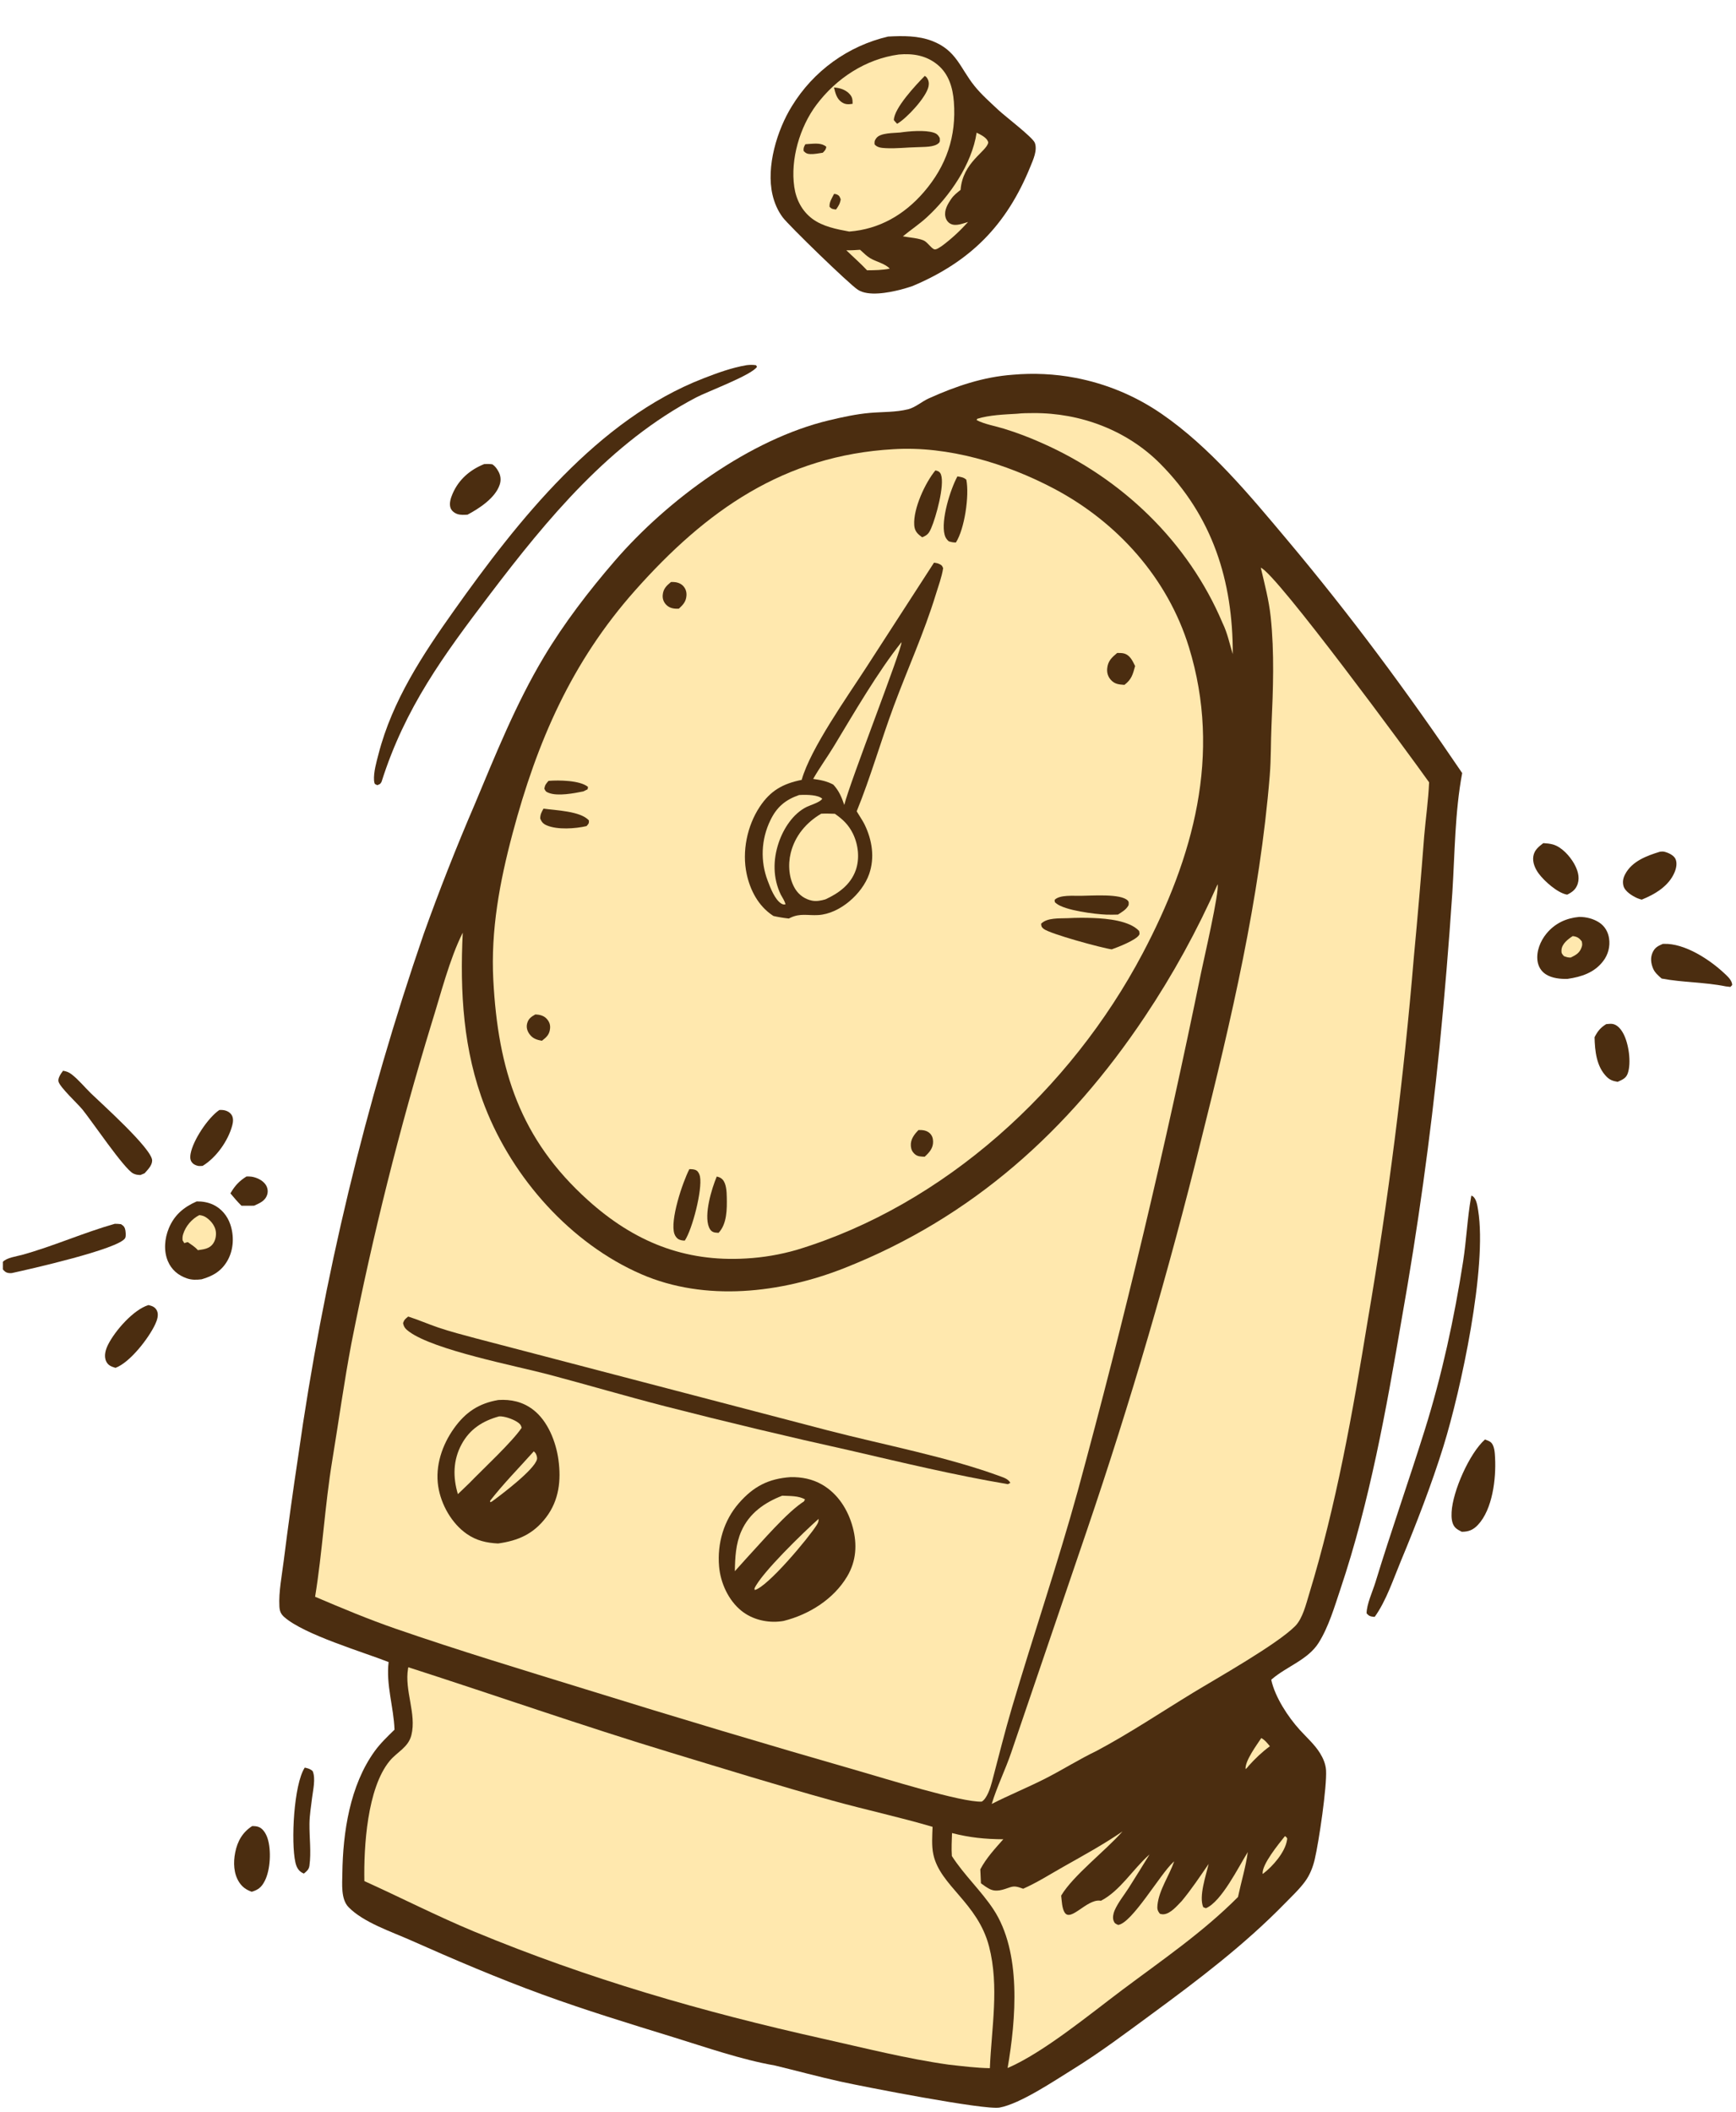 <svg width="264" height="321" viewBox="0 0 264 321" fill="none" xmlns="http://www.w3.org/2000/svg">
<g clip-path="url(#clip0_486_482)">
<path d="M37.487 178.822C37.742 178.822 37.995 178.817 38.247 178.854C39.021 178.965 39.931 179.392 40.387 180.052C40.69 180.491 40.796 181.048 40.64 181.564C40.339 182.555 39.483 182.88 38.63 183.268L36.722 183.274C36.121 182.675 35.581 182.045 35.041 181.391C35.722 180.234 36.348 179.535 37.487 178.822Z" fill="#4B2D10"/>
<path d="M33.354 168.721C33.536 168.714 33.602 168.707 33.797 168.719C34.339 168.753 34.906 168.987 35.216 169.46C35.519 169.922 35.459 170.529 35.326 171.038C34.705 173.4 32.88 175.963 30.815 177.215C30.611 177.225 30.322 177.259 30.116 177.215C29.707 177.129 29.323 176.928 29.102 176.559C28.891 176.206 28.913 175.763 28.983 175.373C29.36 173.297 31.63 169.897 33.354 168.721Z" fill="#4B2D10"/>
<path d="M46.345 268.677C46.838 268.789 47.162 268.858 47.551 269.212C48.035 270.341 47.593 272.136 47.451 273.33C47.301 274.598 47.079 275.9 47.063 277.178C47.036 279.272 47.345 281.517 47.057 283.589C46.974 284.182 46.64 284.427 46.212 284.786C46.131 284.748 46.048 284.714 45.969 284.67C45.342 284.32 45.07 283.754 44.919 283.075C44.233 280.007 44.669 271.247 46.345 268.677Z" fill="#4B2D10"/>
<path d="M244.258 155.668C244.562 155.644 244.94 155.588 245.239 155.64C245.974 155.768 246.507 156.451 246.846 157.066C247.678 158.574 248.108 161.521 247.537 163.158C247.271 163.921 246.687 164.126 246.008 164.436C245.304 164.318 244.852 164.185 244.336 163.674C242.779 162.131 242.535 159.735 242.49 157.652C242.968 156.735 243.369 156.221 244.258 155.668Z" fill="#4B2D10"/>
<path d="M234.696 128.156C235.184 128.183 235.716 128.231 236.185 128.367C237.491 128.746 238.724 130.117 239.374 131.264C239.893 132.18 240.263 133.266 239.937 134.313C239.668 135.18 239.11 135.605 238.326 135.987C236.884 135.759 234.838 133.923 233.993 132.776C233.452 132.042 233.021 131.07 233.182 130.136C233.344 129.2 233.983 128.7 234.696 128.156Z" fill="#4B2D10"/>
<path d="M22.565 198.375C22.614 198.384 22.663 198.39 22.712 198.402C23.234 198.53 23.664 198.747 23.887 199.269C24.155 199.893 23.886 200.679 23.618 201.258C22.62 203.411 19.763 207.105 17.562 207.914C16.954 207.724 16.441 207.558 16.147 206.925C15.76 206.094 16.067 205.11 16.457 204.343C17.527 202.237 20.306 199.063 22.565 198.375Z" fill="#4B2D10"/>
<path d="M73.618 70.547C74.071 70.507 74.431 70.512 74.886 70.582C75.295 70.867 75.534 71.196 75.778 71.626C76.151 72.285 76.227 72.978 75.982 73.698C75.3 75.708 72.886 77.279 71.099 78.231C70.623 78.255 70.062 78.296 69.605 78.151C69.142 78.003 68.691 77.684 68.518 77.212C68.27 76.533 68.552 75.684 68.823 75.055C69.759 72.882 71.472 71.412 73.618 70.547Z" fill="#4B2D10"/>
<path d="M252.443 129.458C252.665 129.437 252.874 129.41 253.095 129.462C253.669 129.597 254.525 129.979 254.791 130.55C255.082 131.175 254.917 131.959 254.668 132.565C253.804 134.675 251.671 135.942 249.661 136.745C249.422 136.677 249.187 136.613 248.96 136.51C248.223 136.178 247.102 135.501 246.882 134.647C246.721 134.024 246.841 133.457 247.135 132.895C248.178 130.9 250.433 130.072 252.443 129.458Z" fill="#4B2D10"/>
<path d="M38.345 277.564C38.723 277.568 39.074 277.574 39.425 277.735C40.067 278.029 40.487 278.802 40.693 279.443C41.271 281.233 41.122 284.216 40.27 285.886C39.784 286.837 39.293 287.249 38.279 287.549C37.461 287.253 36.881 286.867 36.39 286.129C35.517 284.815 35.467 283.09 35.766 281.586C36.108 279.869 36.873 278.515 38.345 277.564Z" fill="#4B2D10"/>
<path d="M252.853 143.476C252.91 143.474 252.967 143.471 253.023 143.468C256.177 143.357 259.96 145.827 262.186 147.91C262.686 148.377 263.404 148.991 263.425 149.723L263.147 150.013L262.453 149.931C259.218 149.276 255.912 149.352 252.69 148.739C252.191 148.298 251.654 147.847 251.392 147.217C251.069 146.439 250.958 145.615 251.297 144.825C251.635 144.039 252.109 143.802 252.853 143.476Z" fill="#4B2D10"/>
<path d="M17.457 186.018C17.778 186.006 18.076 186.043 18.396 186.074C18.716 186.297 18.875 186.37 19.007 186.761C19.11 187.066 19.192 187.922 19.024 188.204C18.043 189.856 4.492 192.926 1.794 193.507C1.632 193.515 1.504 193.527 1.338 193.503C0.889 193.44 0.698 193.257 0.416 192.923C0.273 192.403 0.276 192.332 0.427 191.813C0.991 191.167 2.519 190.971 3.338 190.745C8.143 189.418 12.684 187.369 17.457 186.018Z" fill="#4B2D10"/>
<path d="M225.828 218.801C226.089 218.904 226.439 219.015 226.662 219.186C227.293 219.671 227.324 220.881 227.362 221.607C227.525 224.727 226.99 229.403 224.757 231.78C224.03 232.553 223.339 232.827 222.296 232.831C221.949 232.651 221.567 232.467 221.295 232.179C220.741 231.589 220.712 230.595 220.752 229.833C220.916 226.666 223.458 220.905 225.828 218.801Z" fill="#4B2D10"/>
<path d="M9.588 162.753C10.103 162.844 10.472 162.977 10.888 163.296C11.957 164.117 12.876 165.261 13.845 166.204C15.367 167.686 23.151 174.641 23.138 176.4C23.132 177.17 22.454 177.81 21.985 178.343L21.351 178.604C20.938 178.585 20.623 178.556 20.25 178.364C18.866 177.654 13.965 170.399 12.548 168.659C11.816 167.76 9.117 165.28 8.896 164.396C8.764 163.873 9.298 163.147 9.588 162.753Z" fill="#4B2D10"/>
<path d="M240.148 139.371C241.232 139.366 242.337 139.642 243.242 140.251C244.064 140.803 244.558 141.669 244.698 142.645C244.721 142.796 244.735 142.947 244.742 143.099C244.749 143.251 244.749 143.404 244.741 143.556C244.732 143.708 244.716 143.859 244.693 144.01C244.67 144.16 244.639 144.309 244.601 144.456C244.562 144.603 244.517 144.749 244.464 144.891C244.411 145.034 244.351 145.174 244.284 145.31C244.217 145.447 244.143 145.58 244.063 145.709C243.983 145.838 243.896 145.963 243.803 146.083C242.472 147.845 240.484 148.488 238.401 148.787C237.316 148.831 236.006 148.696 235.073 148.09C234.363 147.629 233.938 146.918 233.818 146.082C233.607 144.607 234.251 143.029 235.174 141.908C236.463 140.341 238.169 139.556 240.148 139.371Z" fill="#4B2D10"/>
<path d="M239.158 142.291C239.209 142.295 239.261 142.296 239.312 142.304C239.894 142.397 240.203 142.632 240.552 143.092C240.609 143.486 240.661 143.582 240.524 143.976C240.218 144.862 239.678 145.143 238.873 145.548C238.431 145.559 238.252 145.48 237.84 145.337C237.53 144.991 237.425 144.899 237.46 144.396C237.525 143.456 238.456 142.748 239.158 142.291Z" fill="#FFE8AE"/>
<path d="M29.915 182.615C30.775 182.603 31.615 182.741 32.402 183.107C33.663 183.693 34.572 184.792 35.021 186.103C35.612 187.828 35.536 189.85 34.672 191.47C33.777 193.148 32.417 193.957 30.656 194.455C29.88 194.546 29.173 194.57 28.422 194.312C27.1 193.857 26.091 193.015 25.536 191.711C24.864 190.136 25.029 188.259 25.671 186.703C26.508 184.675 27.951 183.474 29.915 182.615Z" fill="#4B2D10"/>
<path d="M30.317 184.694C30.799 184.76 31.087 184.849 31.484 185.143C32.143 185.631 32.726 186.378 32.827 187.216C32.906 187.869 32.741 188.621 32.325 189.138C31.765 189.834 30.912 189.907 30.091 190.026C29.677 189.537 29.08 189.176 28.561 188.803C28.467 188.825 28.371 188.843 28.279 188.871C28.194 188.896 28.112 188.931 28.029 188.962L27.765 188.525C27.74 188.18 27.748 187.934 27.851 187.599C28.233 186.361 29.184 185.263 30.317 184.694Z" fill="#FFE8AE"/>
<path d="M223.753 181.74C223.814 181.764 223.881 181.779 223.937 181.814C224.537 182.189 224.679 183.308 224.784 183.955C226.19 192.616 222.18 211.209 219.513 219.827C217.754 225.511 215.33 231.775 213.036 237.277C211.872 240.069 210.825 243.288 209.062 245.758C208.971 245.754 208.879 245.76 208.79 245.747C208.274 245.67 208.155 245.597 207.825 245.227C207.82 243.867 208.76 241.841 209.169 240.505C211.541 232.74 214.249 225.076 216.677 217.327C219.278 209.028 221.165 200.321 222.503 191.731C223.009 188.487 223.138 185.163 223.714 181.945L223.753 181.74Z" fill="#4B2D10"/>
<path d="M113.555 55.503C114.069 55.449 114.464 55.435 114.973 55.514L115.12 55.751C114.357 57.001 107.579 59.514 105.881 60.404C92.819 67.247 83.259 78.82 74.478 90.377C67.471 99.599 61.598 107.568 58.042 118.783C58.04 118.794 58.04 118.807 58.034 118.817C57.831 119.201 57.767 119.192 57.368 119.346L57.005 119.162C56.931 118.95 56.902 118.902 56.883 118.645C56.789 117.388 57.257 115.798 57.569 114.591C59.665 106.49 64.273 99.517 69.053 92.787C78.791 79.078 90.884 63.746 106.97 57.511C109.108 56.682 111.289 55.882 113.555 55.503Z" fill="#4B2D10"/>
<path d="M135.053 5.558C137.294 5.429 139.652 5.41 141.777 6.234C145.463 7.662 146.003 10.335 148.185 13.055C149.244 14.374 150.58 15.545 151.811 16.704C152.843 17.676 157.058 20.875 157.37 21.711C157.793 22.842 157.117 24.279 156.688 25.334C153.072 34.227 147.573 39.775 138.762 43.484C138.131 43.689 137.498 43.894 136.854 44.053C135.095 44.486 132.039 45.085 130.446 44.036C129.075 43.133 119.937 34.261 119.021 33.027C118.264 32.007 117.763 30.835 117.477 29.601C116.488 25.325 118.17 19.769 120.426 16.135C120.627 15.805 120.837 15.48 121.055 15.161C121.273 14.841 121.499 14.527 121.732 14.219C121.965 13.91 122.206 13.608 122.454 13.311C122.702 13.015 122.958 12.725 123.22 12.441C123.483 12.158 123.752 11.881 124.028 11.61C124.304 11.34 124.587 11.077 124.876 10.82C125.165 10.564 125.46 10.315 125.762 10.074C126.063 9.832 126.371 9.598 126.683 9.372C126.996 9.146 127.315 8.927 127.638 8.717C127.962 8.507 128.291 8.304 128.624 8.11C128.958 7.916 129.296 7.73 129.639 7.553C129.982 7.376 130.329 7.207 130.68 7.047C131.031 6.887 131.386 6.736 131.744 6.594C132.103 6.451 132.465 6.318 132.83 6.194C133.195 6.069 133.563 5.954 133.934 5.848C134.305 5.742 134.678 5.645 135.053 5.558Z" fill="#4B2D10"/>
<path d="M128.705 38.044C129.406 38.061 130.091 38.02 130.791 37.967C130.846 38.016 130.902 38.065 130.957 38.114C131.389 38.51 131.81 38.927 132.312 39.234C133.206 39.781 134.632 40.066 135.307 40.837C134.15 41.059 133.033 41.077 131.859 41.084C130.867 40.028 129.745 39.055 128.705 38.044Z" fill="#FFE8AE"/>
<path d="M148.521 20.171C149.033 20.417 149.753 20.769 150.095 21.239C150.118 21.271 150.303 21.573 150.286 21.668C150.039 23.057 146.396 24.644 146.079 28.863C145.59 29.256 145.062 29.655 144.699 30.175C144.145 30.968 143.553 31.947 143.769 32.94C143.87 33.403 144.146 33.822 144.582 34.031C145.396 34.422 146.411 33.965 147.22 33.745C145.981 35.094 144.712 36.297 143.237 37.386C142.948 37.554 142.352 38.047 142.023 37.876C141.555 37.632 141.119 36.959 140.638 36.647C139.951 36.202 138.187 36.103 137.305 35.924C138.496 34.941 139.781 34.097 140.925 33.049C144.43 29.839 147.794 24.941 148.521 20.171Z" fill="#FFE8AE"/>
<path d="M136.676 8.286C138.844 8.093 140.893 8.426 142.62 9.873C144.296 11.277 144.895 13.351 145.057 15.46C145.464 20.728 143.915 25.228 140.491 29.198C137.515 32.647 133.705 34.852 129.146 35.196C127.235 34.844 125.112 34.436 123.525 33.25C121.958 32.078 121.067 30.335 120.788 28.413C120.178 24.215 121.633 19.302 124.147 15.945C127.174 11.904 131.652 8.972 136.676 8.286Z" fill="#FFE8AE"/>
<path d="M126.839 29.474C126.96 29.485 127.095 29.491 127.208 29.538C127.66 29.725 127.689 29.881 127.85 30.305C127.738 30.962 127.519 31.314 127.133 31.85C126.629 31.769 126.512 31.801 126.158 31.445C126.077 30.745 126.533 30.082 126.839 29.474Z" fill="#4B2D10"/>
<path d="M126.83 13.299C127.696 13.353 128.573 13.62 129.184 14.275C129.636 14.759 129.656 15.137 129.659 15.778C129.017 15.88 128.534 15.901 127.976 15.514C127.24 15.004 127.022 14.122 126.83 13.299Z" fill="#4B2D10"/>
<path d="M122.472 21.925C122.669 21.907 122.865 21.892 123.062 21.88C123.935 21.827 124.976 21.698 125.663 22.317C125.581 22.786 125.453 22.861 125.125 23.216C124.526 23.299 123.843 23.447 123.24 23.42C122.759 23.398 122.542 23.297 122.212 22.96C122.159 22.503 122.254 22.323 122.472 21.925Z" fill="#4B2D10"/>
<path d="M140.638 11.534C140.765 11.626 140.861 11.683 140.957 11.82C141.242 12.227 141.301 12.665 141.204 13.141C140.87 14.784 137.87 18.003 136.432 18.816C136.254 18.644 136.096 18.453 135.932 18.268C135.937 16.454 139.335 12.852 140.638 11.534Z" fill="#4B2D10"/>
<path d="M136.888 20.142C138.289 19.935 140.667 19.736 141.989 20.162C142.456 20.312 142.679 20.54 142.911 20.97C142.913 21.269 143.003 21.497 142.779 21.727C142.107 22.414 140.434 22.313 139.523 22.37C137.913 22.399 136.277 22.609 134.668 22.517C134.054 22.483 133.436 22.443 133.006 21.957C132.966 21.516 132.986 21.382 133.266 20.999C133.876 20.165 135.936 20.24 136.888 20.142Z" fill="#4B2D10"/>
<path d="M154.036 56.959C157.154 56.681 160.448 56.834 163.517 57.426C164.106 57.537 164.691 57.664 165.273 57.806C165.856 57.948 166.434 58.105 167.008 58.278C167.582 58.45 168.151 58.637 168.716 58.839C169.28 59.041 169.839 59.257 170.392 59.489C170.945 59.72 171.492 59.965 172.032 60.225C172.573 60.485 173.106 60.759 173.633 61.047C174.159 61.335 174.677 61.636 175.188 61.951C175.698 62.266 176.2 62.594 176.694 62.935C184.031 68 189.989 75.211 195.683 81.985C205.329 93.46 213.957 105.098 222.361 117.508C221.246 123.393 221.243 129.731 220.86 135.718C220.335 143.552 219.685 151.374 218.912 159.187C217.512 173.009 215.599 186.758 213.17 200.435C210.822 214.198 208.303 228.254 203.854 241.51C202.939 244.235 202.065 247.257 200.533 249.703C198.933 252.256 195.725 253.282 193.495 255.172C193.437 255.221 193.38 255.272 193.323 255.322C193.89 257.961 195.883 260.989 197.681 262.963C198.71 264.094 199.941 265.184 200.744 266.488C201.222 267.263 201.598 268.145 201.656 269.066C201.809 271.526 200.573 279.934 199.934 282.634C199.654 283.817 199.2 284.981 198.48 285.966C197.595 287.178 196.428 288.263 195.382 289.334C189.194 295.67 182.169 300.982 175.056 306.204C171.135 309.083 167.243 312.014 163.101 314.57C160.304 316.297 155.175 319.764 152.014 320.351C149.748 320.771 131.292 317.169 127.838 316.406C124.493 315.668 121.174 314.76 117.842 313.957C112.691 313.056 107.387 311.192 102.381 309.65C95.714 307.596 88.994 305.542 82.44 303.149C75.697 300.687 69.016 297.836 62.455 294.919C59.516 293.611 55.254 292.206 52.996 289.878C51.823 288.668 52.042 286.356 52.062 284.798C52.138 278.522 53.211 271.389 56.976 266.183C57.849 264.976 58.933 263.949 59.995 262.912C59.868 259.466 58.685 256.105 59.098 252.633C55.136 251.076 46.293 248.476 43.245 245.807C42.697 245.327 42.528 244.892 42.489 244.177C42.368 241.951 42.871 239.478 43.144 237.258C43.815 231.943 44.55 226.637 45.349 221.34C46.301 214.589 47.414 207.865 48.689 201.169C49.963 194.472 51.397 187.81 52.991 181.182C54.585 174.554 56.336 167.969 58.245 161.427C60.154 154.884 62.219 148.391 64.439 141.948C66.814 135.316 69.394 128.765 72.178 122.296C75.364 114.697 78.451 106.982 82.689 99.894C85.781 94.722 89.559 89.81 93.488 85.258C101.498 75.979 114.002 66.768 126.079 63.886C128.077 63.409 130.226 62.94 132.269 62.762C134.199 62.593 136.244 62.679 138.128 62.199C139.201 61.926 140.215 61.018 141.25 60.552C145.368 58.698 149.516 57.286 154.036 56.959Z" fill="#4B2D10"/>
<path d="M191.809 264.183C192.369 264.486 192.711 264.946 193.117 265.428C191.894 266.33 190.88 267.301 189.866 268.431C189.748 268.625 189.585 268.756 189.421 268.911C189.298 267.668 191.144 265.203 191.809 264.183Z" fill="#FFE8AE"/>
<path d="M195.4 279.098C195.447 279.124 195.504 279.137 195.542 279.176C195.796 279.44 195.764 279.407 195.716 279.711C195.421 281.567 193.533 283.694 192.109 284.782L192.014 284.838C191.857 283.414 194.502 280.229 195.4 279.098Z" fill="#FFE8AE"/>
<path d="M154.681 62.888C155.488 62.791 156.333 62.795 157.145 62.79C164.276 62.743 171.351 65.374 176.417 70.463C184.395 78.478 187.501 88.266 187.471 99.427C186.99 97.854 186.654 96.2 185.928 94.721C180.698 82.332 170.562 72.663 158.365 67.304C156.513 66.475 154.617 65.761 152.679 65.163C151.332 64.744 149.775 64.502 148.524 63.86L148.601 63.66C150.459 63.077 152.744 63.003 154.681 62.888Z" fill="#FFE8AE"/>
<path d="M144.777 278.629C147.472 279.316 149.801 279.551 152.575 279.569C151.301 281.009 149.98 282.428 149.079 284.141C149.119 284.846 149.151 285.552 149.175 286.259C149.582 286.563 149.997 286.864 150.446 287.103C151.496 287.664 152.552 287.226 153.6 286.867C154.362 286.605 154.861 286.837 155.599 287.089C157.774 286.12 159.71 284.879 161.774 283.713C164.833 281.985 167.793 280.369 170.703 278.379C168.092 281.345 163.201 285.065 161.375 288.134C161.469 288.896 161.489 290.102 161.93 290.739C162.869 292.099 165.248 288.708 167.247 288.896C167.307 288.902 167.367 288.909 167.427 288.916C170.323 287.423 172.286 284.126 174.689 281.99C174.729 281.954 174.771 281.919 174.812 281.883C173.768 283.569 172.734 285.263 171.666 286.934C170.941 288.069 170.034 289.165 169.495 290.405C169.317 290.816 169.178 291.465 169.333 291.908C169.497 292.372 169.627 292.398 170.043 292.59C172.143 292.324 176.412 284.909 178.383 283.089C178.442 283.035 178.502 282.982 178.561 282.929C177.808 285.125 176.274 287.219 176.021 289.557C175.958 290.141 176.025 290.455 176.402 290.899C176.591 290.941 176.749 290.989 176.95 290.973C178.027 290.881 179.004 289.676 179.714 288.954C181.2 287.169 182.485 285.228 183.804 283.318C183.401 285.056 182.281 288.253 182.983 289.894L183.383 290.048C185.743 289.092 188.382 283.708 189.756 281.515C189.448 283.794 188.739 286.088 188.265 288.345C182.952 293.698 176.641 297.992 170.63 302.496C165.675 306.21 158.671 311.997 153.23 314.342C154.502 306.953 155.378 296.718 151.059 290.199C149.184 287.368 146.647 285.047 144.753 282.118C144.671 280.958 144.74 279.79 144.777 278.629Z" fill="#FFE8AE"/>
<path d="M62.09 253.421C75.398 257.704 88.596 262.333 101.978 266.391C110.142 268.867 118.353 271.41 126.572 273.687C131.635 275.09 136.77 276.191 141.819 277.68C141.776 279.04 141.652 280.531 141.936 281.866C142.952 286.646 148.684 289.201 150.41 295.865C151.98 301.926 150.788 308.228 150.531 314.365C148.441 314.327 146.367 314.061 144.291 313.83C137.809 312.916 131.568 311.319 125.195 309.897C106.834 305.801 89.542 300.824 72.138 293.61C66.492 291.27 60.987 288.448 55.41 285.927C55.313 280.706 55.829 271.828 59.253 267.668C60.398 266.277 62.099 265.616 62.565 263.724C63.365 260.48 61.484 256.966 62.054 253.619C62.065 253.553 62.078 253.487 62.09 253.421Z" fill="#FFE8AE"/>
<path d="M191.733 86.291C194.086 87.157 214.418 114.806 217.33 118.914C217.216 121.633 216.814 124.371 216.582 127.085C216.115 133.199 215.593 139.307 215.016 145.411C213.471 163.973 211.127 182.431 207.983 200.787C205.703 214.735 203.22 228.756 199.086 242.292C198.616 243.829 198.102 246.017 196.961 247.167C194.195 249.956 185.002 255.121 181.411 257.309C176.536 260.278 171.788 263.461 166.745 266.146C164.115 267.407 161.622 268.986 159.019 270.313C156.318 271.689 153.515 272.826 150.816 274.199C151.622 271.537 152.899 268.988 153.795 266.342L165.252 232.722C171.914 213.135 177.722 193.296 182.677 173.204C187.218 155.084 191.587 136.515 193.098 117.846C193.301 115.338 193.246 112.822 193.359 110.309C193.609 104.804 193.82 99.237 193.236 93.743C192.971 91.251 192.307 88.729 191.733 86.291Z" fill="#FFE8AE"/>
<path d="M185.169 134.41C185.452 135.544 183.079 145.784 182.652 147.845C177.248 174.302 171 200.556 163.906 226.608C160.848 237.681 157.139 248.56 153.884 259.577C152.779 263.315 151.848 267.092 150.85 270.858C150.616 271.741 150.099 273.378 149.302 273.844C146.333 274.019 134.254 270.229 130.719 269.225C116.801 265.227 102.927 261.08 89.097 256.784C79.429 253.797 69.697 250.865 60.135 247.554C55.999 246.122 51.944 244.424 47.919 242.707C49.041 235.801 49.402 228.81 50.54 221.913C51.515 215.994 52.328 210.047 53.447 204.153C55.066 195.948 56.892 187.789 58.927 179.677C60.961 171.566 63.199 163.511 65.643 155.515C67.012 151.17 68.348 145.792 70.373 141.764C69.93 150.783 70.436 159.714 73.748 168.219C77.99 179.112 86.808 189.022 97.524 193.677C107.258 197.905 118.766 196.561 128.434 192.738C147.875 185.051 162.543 171.835 174.104 154.527C176.234 151.341 178.223 148.069 180.071 144.71C181.919 141.35 183.618 137.917 185.169 134.41Z" fill="#FFE8AE"/>
<path d="M62.078 200.116C63.607 200.602 65.087 201.254 66.607 201.771C68.508 202.418 70.471 202.918 72.408 203.441L125.913 217.425C134.388 219.622 144.121 221.439 152.245 224.448C152.843 224.669 153.296 224.84 153.65 225.382L153.281 225.596C145.215 224.237 137.262 222.321 129.295 220.477C119.861 218.388 110.463 216.143 101.102 213.744C95.205 212.225 89.347 210.498 83.461 208.935C78.501 207.618 66.04 205.234 62.205 202.405C61.706 202.037 61.398 201.729 61.297 201.097C61.489 200.554 61.647 200.474 62.078 200.116Z" fill="#4B2D10"/>
<path d="M75.789 212.799C77.717 212.678 79.486 213.071 81.05 214.257C83.299 215.962 84.548 219.142 84.924 221.886C85.352 225.001 85.014 228.041 83.064 230.617C81.139 233.158 78.818 234.186 75.739 234.61C73.981 234.518 72.468 234.184 70.986 233.156C68.69 231.564 67.068 228.693 66.643 225.941C66.159 222.809 67.243 219.617 69.055 217.087C70.801 214.649 72.823 213.306 75.789 212.799Z" fill="#4B2D10"/>
<path d="M81.177 220.601C81.285 220.708 81.414 220.823 81.484 220.961C81.612 221.209 81.725 221.554 81.654 221.832C81.248 223.411 76.277 227.16 74.81 228.23L74.55 228.339L74.531 228.119C76.567 225.501 78.969 223.077 81.177 220.601Z" fill="#FFE8AE"/>
<path d="M75.9 215.289C76.664 215.232 77.979 215.699 78.62 216.116C79.021 216.378 79.215 216.556 79.334 217.019C77.897 219.169 73.427 223.309 71.378 225.43L69.633 227.108C68.86 224.535 68.893 221.932 70.198 219.528C71.463 217.196 73.424 215.972 75.9 215.289Z" fill="#FFE8AE"/>
<path d="M120.243 224.523C121.93 224.498 123.528 224.805 125.006 225.653C127.433 227.048 128.981 229.512 129.688 232.177C130.369 234.743 130.221 237.27 128.845 239.595C126.78 243.083 123.02 245.422 119.172 246.381C119.06 246.402 118.947 246.419 118.833 246.434C116.723 246.719 114.426 246.193 112.749 244.84C110.766 243.242 109.565 240.595 109.352 238.086C109.057 234.605 110.059 231.122 112.364 228.482C114.582 225.939 116.875 224.75 120.243 224.523Z" fill="#4B2D10"/>
<path d="M124.486 230.87C124.505 231.227 124.412 231.466 124.223 231.769C122.99 233.739 116.735 241.222 114.77 241.683L114.734 241.441C115.804 239.086 122.229 232.867 124.486 230.87Z" fill="#FFE8AE"/>
<path d="M118.958 227.345C120.066 227.407 121.472 227.331 122.436 227.924L122.265 228.135L122.334 228.166C119.665 229.838 115.8 234.421 113.504 236.875L111.75 238.824C111.787 236.745 111.882 234.677 112.733 232.746C113.944 229.997 116.269 228.392 118.958 227.345Z" fill="#FFE8AE"/>
<path d="M135.883 68.278C144.164 67.764 153.015 70.431 160.312 74.29C169.929 79.375 177.575 87.88 180.803 98.365C185.84 114.722 181.468 130.349 173.759 144.934C162.845 165.58 143.621 183.173 121.151 189.983C119.896 190.344 118.626 190.634 117.339 190.852C116.053 191.071 114.758 191.216 113.456 191.289C104.053 191.845 96.408 188.722 89.433 182.45C79.073 173.134 75.746 162.609 75.021 149.001C74.616 141.388 75.991 134.039 77.939 126.722C81.662 112.742 86.914 100.627 96.592 89.737C107.369 77.61 119.216 69.221 135.883 68.278Z" fill="#FFE8AE"/>
<path d="M139.681 171.764C140.3 171.751 140.929 171.808 141.401 172.261C141.76 172.604 141.884 173.02 141.898 173.505C141.927 174.515 141.316 175.189 140.623 175.822C140.077 175.801 139.552 175.815 139.116 175.425C138.73 175.081 138.555 174.702 138.516 174.191C138.439 173.196 139.032 172.427 139.681 171.764Z" fill="#4B2D10"/>
<path d="M81.414 154.193C82.015 154.212 82.675 154.363 83.105 154.82C83.504 155.245 83.703 155.704 83.653 156.295C83.573 157.243 83.125 157.64 82.418 158.193C81.616 158.059 80.992 157.853 80.506 157.166C80.177 156.702 80.018 156.164 80.156 155.595C80.338 154.845 80.789 154.545 81.414 154.193Z" fill="#4B2D10"/>
<path d="M83.416 118.692C84.958 118.564 88.204 118.598 89.424 119.612L89.36 119.975L88.707 120.294C87.305 120.582 84.828 121.053 83.469 120.526C83.017 120.351 82.96 120.28 82.779 119.867C82.874 119.302 83.053 119.109 83.416 118.692Z" fill="#4B2D10"/>
<path d="M102.035 88.47C102.689 88.435 103.383 88.545 103.864 89.038C104.257 89.441 104.422 89.932 104.395 90.488C104.348 91.412 103.896 91.921 103.241 92.516C102.531 92.562 101.826 92.462 101.308 91.921C100.912 91.508 100.738 91.018 100.782 90.451C100.854 89.515 101.342 89.033 102.035 88.47Z" fill="#4B2D10"/>
<path d="M169.895 99.249C170.207 99.256 170.578 99.242 170.881 99.316C171.848 99.552 172.214 100.43 172.623 101.237C172.267 102.509 172.096 103.27 170.994 104.101C170.141 104.039 169.506 103.998 168.907 103.315C168.484 102.833 168.315 102.243 168.375 101.607C168.481 100.478 169.064 99.939 169.895 99.249Z" fill="#4B2D10"/>
<path d="M82.651 122.912C84.453 123.177 88.317 123.273 89.56 124.713C89.571 125.2 89.52 125.188 89.201 125.565C87.508 125.964 84.786 126.153 83.159 125.463C82.623 125.236 82.37 124.967 82.156 124.416C82.15 123.794 82.363 123.437 82.651 122.912Z" fill="#4B2D10"/>
<path d="M108.999 178.833C109.345 178.921 109.593 178.996 109.853 179.259C110.468 179.881 110.508 181.171 110.524 181.99C110.559 183.786 110.564 186.028 109.276 187.392C109.076 187.373 108.763 187.37 108.565 187.305C108.175 187.18 107.966 186.907 107.815 186.535C107.029 184.61 108.227 180.669 108.999 178.833Z" fill="#4B2D10"/>
<path d="M145.597 72.412C146.129 72.503 146.538 72.537 146.954 72.917C147.435 75.325 146.682 80.425 145.364 82.462C144.959 82.465 144.666 82.401 144.28 82.28C143.943 81.972 143.769 81.725 143.652 81.287C143.06 79.065 144.51 74.413 145.597 72.412Z" fill="#4B2D10"/>
<path d="M142.248 71.502C142.37 71.531 142.564 71.572 142.671 71.631C142.897 71.754 143.015 71.908 143.1 72.142C143.684 73.751 142.327 78.638 141.619 80.259C141.269 81.06 141.055 81.346 140.237 81.669C140.087 81.563 139.941 81.449 139.801 81.329C139.29 80.897 139.07 80.452 139.029 79.783C138.877 77.297 140.703 73.371 142.248 71.502Z" fill="#4B2D10"/>
<path d="M164.384 136.163C165.899 136.164 170.473 135.782 171.508 136.892C171.72 137.119 171.638 137.287 171.631 137.575C171.268 138.276 170.651 138.597 170.012 139.016C169.421 139.044 168.833 139.033 168.241 139.024C166.568 138.962 161.892 138.386 160.613 137.304C160.337 137.07 160.427 137.183 160.381 136.778C161.173 135.971 163.273 136.192 164.384 136.163Z" fill="#4B2D10"/>
<path d="M104.835 177.708C105.224 177.722 105.576 177.706 105.921 177.915C106.199 178.085 106.387 178.51 106.449 178.824C106.841 180.829 105.281 186.881 104.136 188.572C103.808 188.557 103.583 188.54 103.276 188.407C102.942 188.262 102.682 187.901 102.562 187.556C101.853 185.513 103.796 179.721 104.835 177.708Z" fill="#4B2D10"/>
<path d="M162.403 139.562C163.709 139.493 165.015 139.486 166.321 139.541C168.338 139.626 171.787 139.932 173.231 141.511C173.262 141.721 173.35 141.916 173.233 142.108C172.73 142.926 169.976 143.98 169.064 144.303C167.606 144.109 159.576 141.927 158.702 141.177C158.369 140.893 158.367 140.821 158.324 140.41C159.246 139.452 161.169 139.621 162.403 139.562Z" fill="#4B2D10"/>
<path d="M142.038 85.525C142.239 85.562 142.527 85.593 142.72 85.676C143.169 85.868 143.25 85.934 143.428 86.357C143.223 87.706 142.706 89.069 142.305 90.378C140.532 96.171 138.033 101.643 135.926 107.311C133.956 112.612 132.416 118.084 130.282 123.321C130.462 123.605 130.639 123.891 130.813 124.179C131.055 124.569 131.302 124.956 131.502 125.37C132.632 127.708 133.048 130.371 132.171 132.866C131.123 135.847 127.733 138.893 124.436 139.089C122.832 139.184 121.703 138.771 120.178 139.507L119.957 139.616C119.169 139.53 118.412 139.407 117.638 139.234C117.586 139.202 117.533 139.171 117.483 139.137C115.326 137.695 114.079 135.326 113.547 132.833C112.818 129.42 113.617 125.529 115.536 122.631C117.169 120.167 119.062 119.115 121.917 118.541C123.246 113.784 128.873 105.881 131.708 101.491L142.038 85.525Z" fill="#4B2D10"/>
<path d="M121.518 120.846C121.652 120.835 121.785 120.827 121.919 120.824C122.747 120.804 124.407 120.805 125.041 121.41C124.719 121.951 123.295 122.348 122.684 122.646C120.615 123.659 119.153 125.925 118.424 128.075C117.537 130.692 117.526 133.462 118.735 135.981C119.009 136.458 119.302 136.917 119.465 137.446C119.229 137.516 119.049 137.486 118.826 137.351C117.838 136.75 117.154 134.959 116.755 133.897C116.684 133.713 116.618 133.528 116.557 133.341C116.495 133.153 116.439 132.965 116.387 132.775C116.335 132.584 116.288 132.393 116.247 132.201C116.205 132.008 116.168 131.814 116.136 131.62C116.104 131.426 116.077 131.23 116.055 131.035C116.033 130.839 116.016 130.642 116.004 130.446C115.992 130.249 115.985 130.052 115.983 129.855C115.981 129.658 115.985 129.461 115.993 129.264C116.001 129.067 116.015 128.871 116.033 128.674C116.051 128.478 116.075 128.283 116.103 128.087C116.131 127.892 116.165 127.698 116.203 127.505C116.241 127.312 116.285 127.119 116.333 126.928C116.381 126.737 116.434 126.548 116.492 126.36C116.55 126.171 116.613 125.984 116.68 125.799C116.748 125.614 116.82 125.431 116.896 125.25C116.973 125.069 117.055 124.889 117.141 124.712C118.113 122.668 119.439 121.566 121.518 120.846Z" fill="#FFE8AE"/>
<path d="M137.095 97.608C137.202 98.587 129.266 118.796 128.393 122.348C127.988 121.167 127.584 120.194 126.728 119.267C125.722 118.719 124.776 118.553 123.663 118.397C124.628 116.698 125.823 115.066 126.841 113.382C129.873 108.369 133.489 102.118 137.095 97.608Z" fill="#FFE8AE"/>
<path d="M124.878 123.683C125.571 123.641 126.268 123.68 126.962 123.696C128.172 124.539 129.051 125.372 129.711 126.721C130.53 128.399 130.763 130.517 130.127 132.294C129.346 134.476 127.532 135.782 125.522 136.705C124.879 136.888 124.171 137.036 123.506 136.902C123.376 136.877 123.248 136.845 123.121 136.807C122.994 136.768 122.87 136.723 122.748 136.672C122.625 136.621 122.506 136.564 122.39 136.501C122.273 136.438 122.16 136.369 122.051 136.294C121.942 136.219 121.836 136.139 121.735 136.053C121.634 135.968 121.537 135.877 121.445 135.782C121.353 135.686 121.266 135.586 121.184 135.482C121.102 135.377 121.026 135.269 120.955 135.157C119.962 133.581 119.807 131.434 120.247 129.658C120.895 127.042 122.604 125.027 124.878 123.683Z" fill="#FFE8AE"/>
</g>
<defs>
<clipPath id="clip0_486_482">
<rect width="263.111" height="320" fill="white" transform="translate(0.444 0.32)"/>
</clipPath>
</defs>
</svg>
